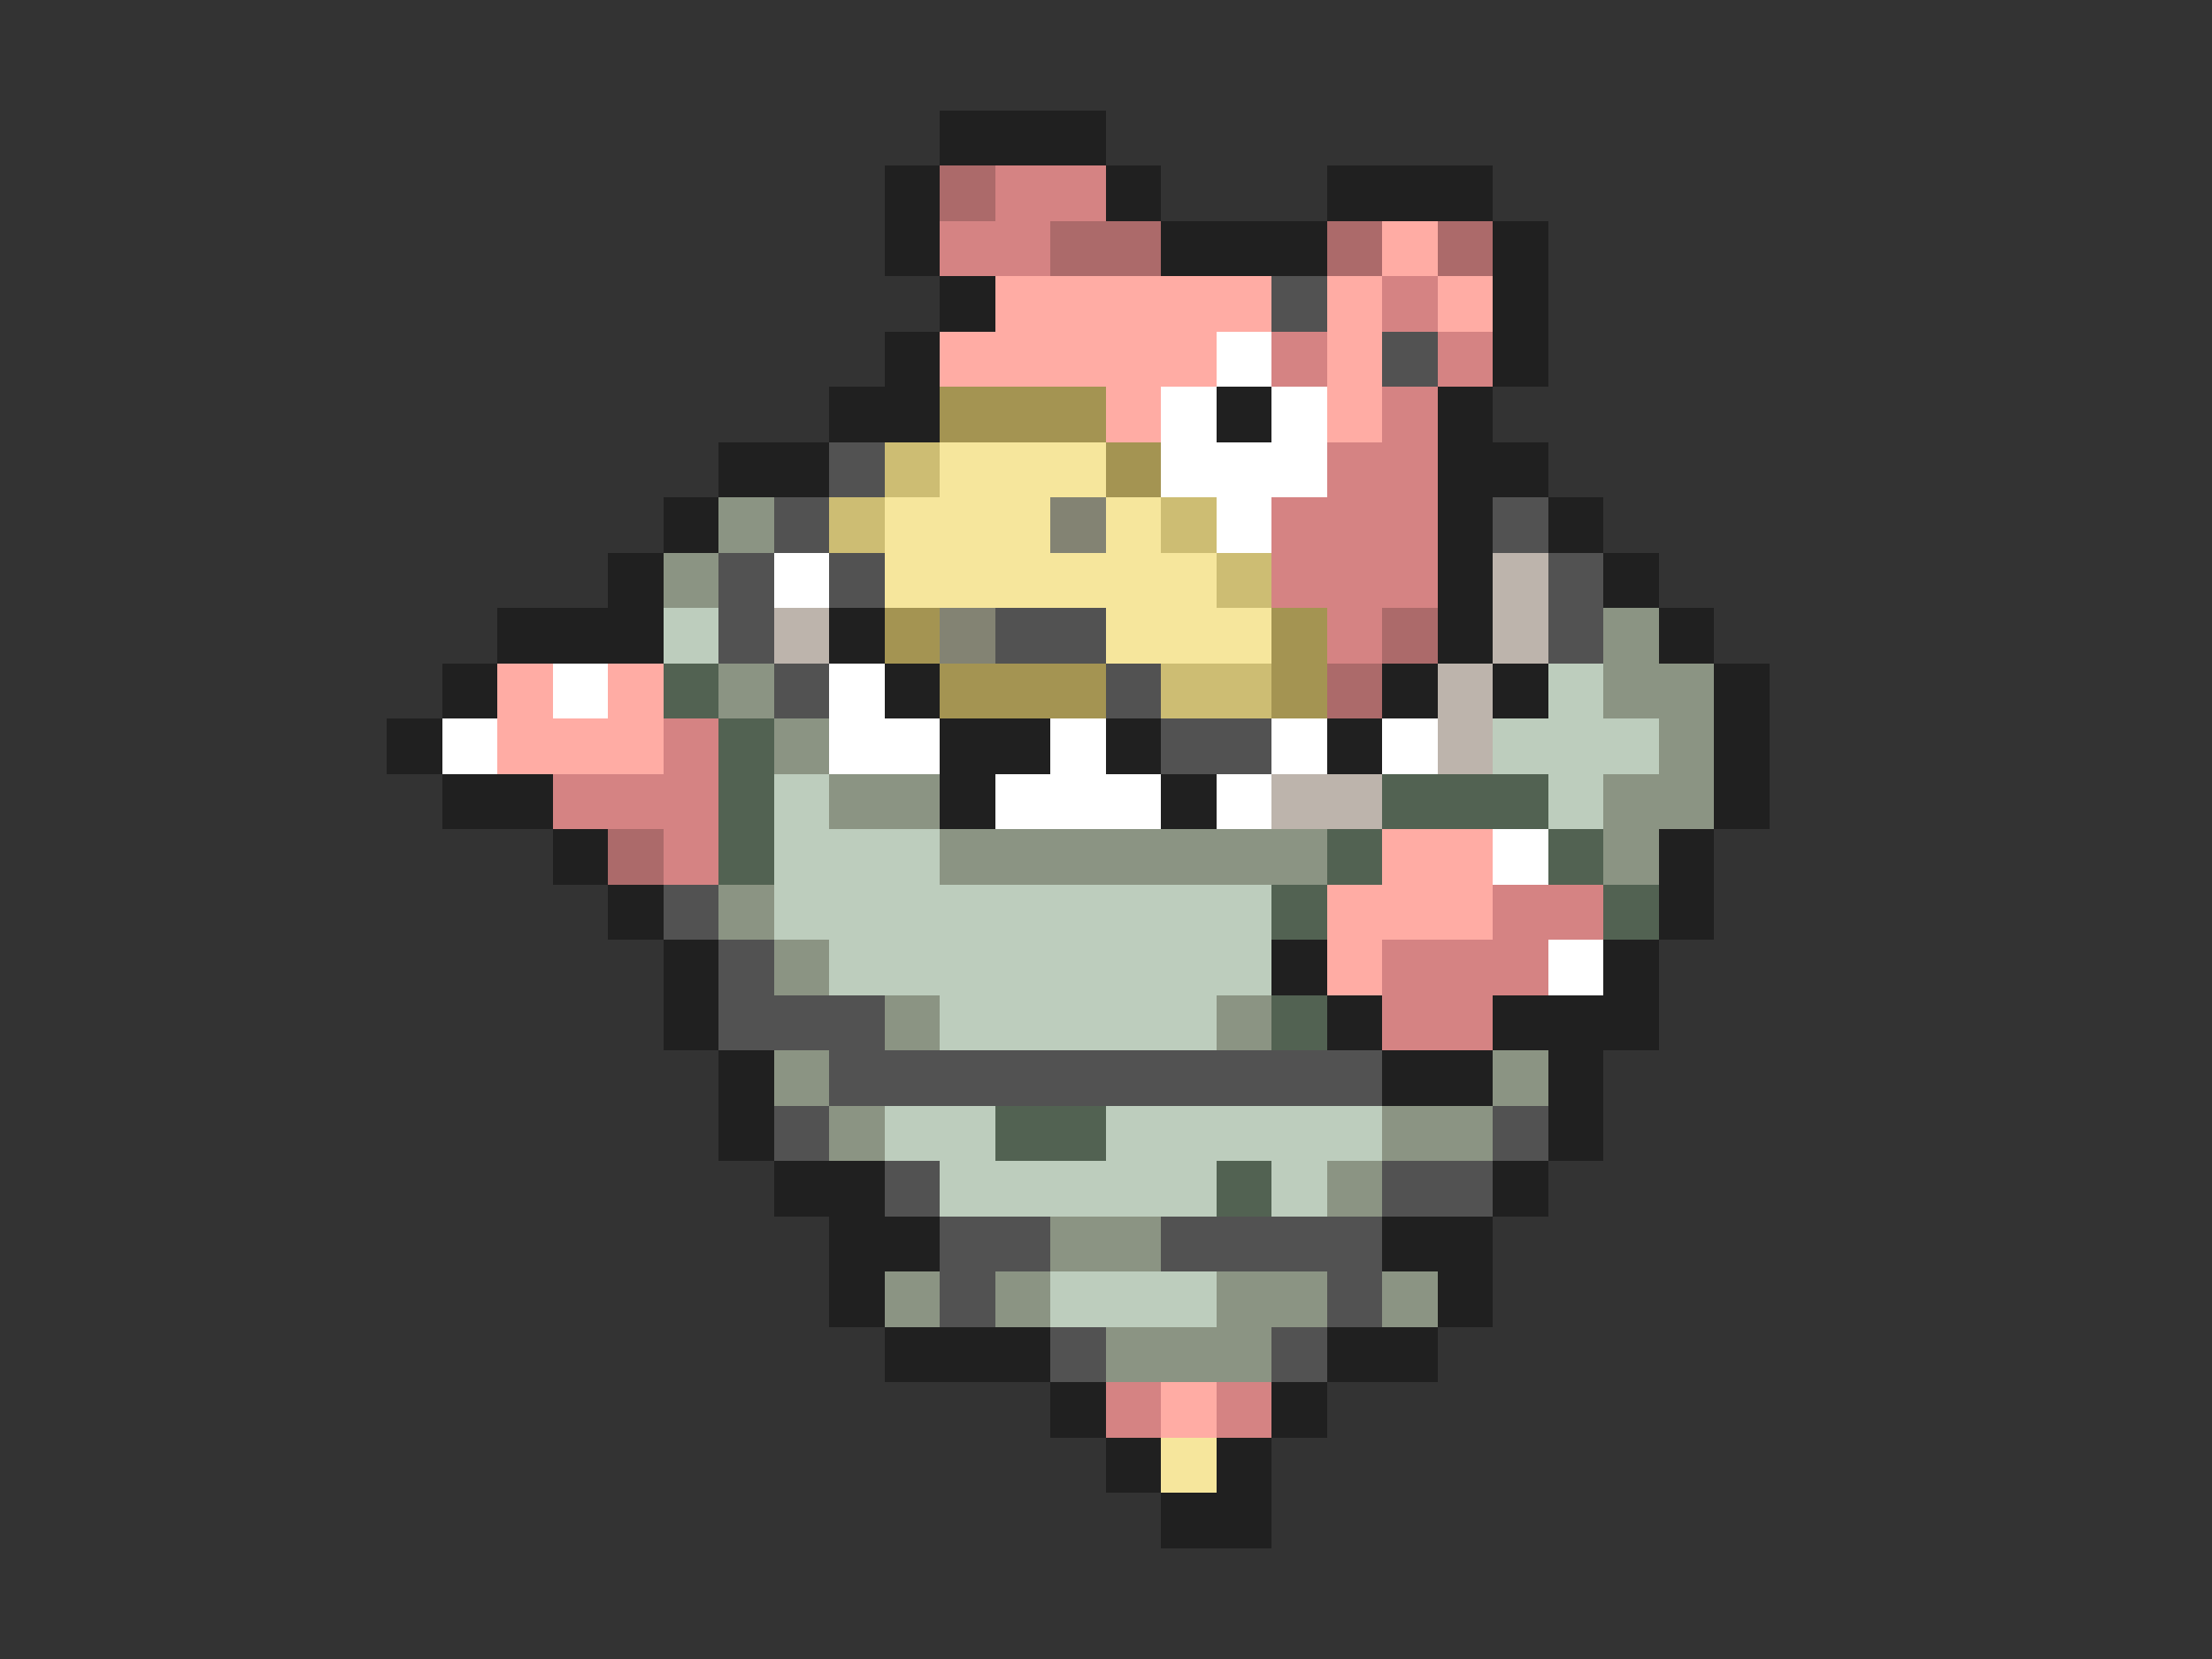 <svg xmlns="http://www.w3.org/2000/svg" viewBox="0 -0.5 40 30" shape-rendering="crispEdges">
<rect x="0" y="-0.5" width="40" height="30" fill="#333333" stroke="none"/>
<path stroke="#202020" d="M17 2h3M16 3h1M20 3h1M24 3h3M16 4h1M21 4h3M27 4h1M17 5h1M27 5h1M16 6h1M27 6h1M15 7h2M22 7h1M26 7h1M13 8h2M26 8h2M12 9h1M26 9h1M28 9h1M11 10h1M26 10h1M29 10h1M9 11h3M15 11h1M26 11h1M30 11h1M8 12h1M16 12h1M25 12h1M27 12h1M31 12h1M7 13h1M17 13h2M20 13h1M24 13h1M31 13h1M8 14h2M17 14h1M21 14h1M31 14h1M10 15h1M30 15h1M11 16h1M30 16h1M12 17h1M23 17h1M29 17h1M12 18h1M24 18h1M27 18h3M13 19h1M25 19h2M28 19h1M13 20h1M28 20h1M14 21h2M27 21h1M15 22h2M25 22h2M15 23h1M26 23h1M16 24h3M24 24h2M19 25h1M23 25h1M20 26h1M22 26h1M21 27h2" />
<path stroke="#ac6a6a" d="M17 3h1M19 4h2M24 4h1M26 4h1M25 11h1M24 12h1M11 15h1" />
<path stroke="#d58383" d="M18 3h2M17 4h2M25 5h1M23 6h1M26 6h1M25 7h1M24 8h2M23 9h3M23 10h3M24 11h1M12 13h1M10 14h3M12 15h1M27 16h2M25 17h3M25 18h2M20 25h1M22 25h1" />
<path stroke="#ffaca4" d="M25 4h1M18 5h5M24 5h1M26 5h1M17 6h5M24 6h1M20 7h1M24 7h1M9 12h1M11 12h1M9 13h3M25 15h2M24 16h3M24 17h1M21 25h1" />
<path stroke="#525252" d="M23 5h1M25 6h1M15 8h1M14 9h1M27 9h1M13 10h1M15 10h1M28 10h1M13 11h1M18 11h2M28 11h1M14 12h1M20 12h1M21 13h2M12 16h1M13 17h1M13 18h3M15 19h10M14 20h1M27 20h1M16 21h1M25 21h2M17 22h2M21 22h4M17 23h1M24 23h1M19 24h1M23 24h1" />
<path stroke="#ffffff" d="M22 6h1M21 7h1M23 7h1M21 8h3M22 9h1M14 10h1M10 12h1M15 12h1M8 13h1M15 13h2M19 13h1M23 13h1M25 13h1M18 14h3M22 14h1M27 15h1M28 17h1" />
<path stroke="#a49452" d="M17 7h3M20 8h1M16 11h1M23 11h1M17 12h3M23 12h1" />
<path stroke="#cdbd73" d="M16 8h1M15 9h1M21 9h1M22 10h1M21 12h2" />
<path stroke="#f6e69c" d="M17 8h3M16 9h3M20 9h1M16 10h6M20 11h3M21 26h1" />
<path stroke="#8b9483" d="M13 9h1M12 10h1M29 11h1M13 12h1M29 12h2M14 13h1M30 13h1M15 14h2M29 14h2M17 15h7M29 15h1M13 16h1M14 17h1M16 18h1M22 18h1M14 19h1M27 19h1M15 20h1M25 20h2M24 21h1M19 22h2M16 23h1M18 23h1M22 23h2M25 23h1M20 24h3" />
<path stroke="#838373" d="M19 9h1M17 11h1" />
<path stroke="#bdb4ac" d="M27 10h1M14 11h1M27 11h1M26 12h1M26 13h1M23 14h2" />
<path stroke="#bdcdbd" d="M12 11h1M28 12h1M27 13h3M14 14h1M28 14h1M14 15h3M14 16h9M15 17h8M17 18h5M16 20h2M20 20h5M17 21h5M23 21h1M19 23h3" />
<path stroke="#526252" d="M12 12h1M13 13h1M13 14h1M25 14h3M13 15h1M24 15h1M28 15h1M23 16h1M29 16h1M23 18h1M18 20h2M22 21h1" />
</svg>